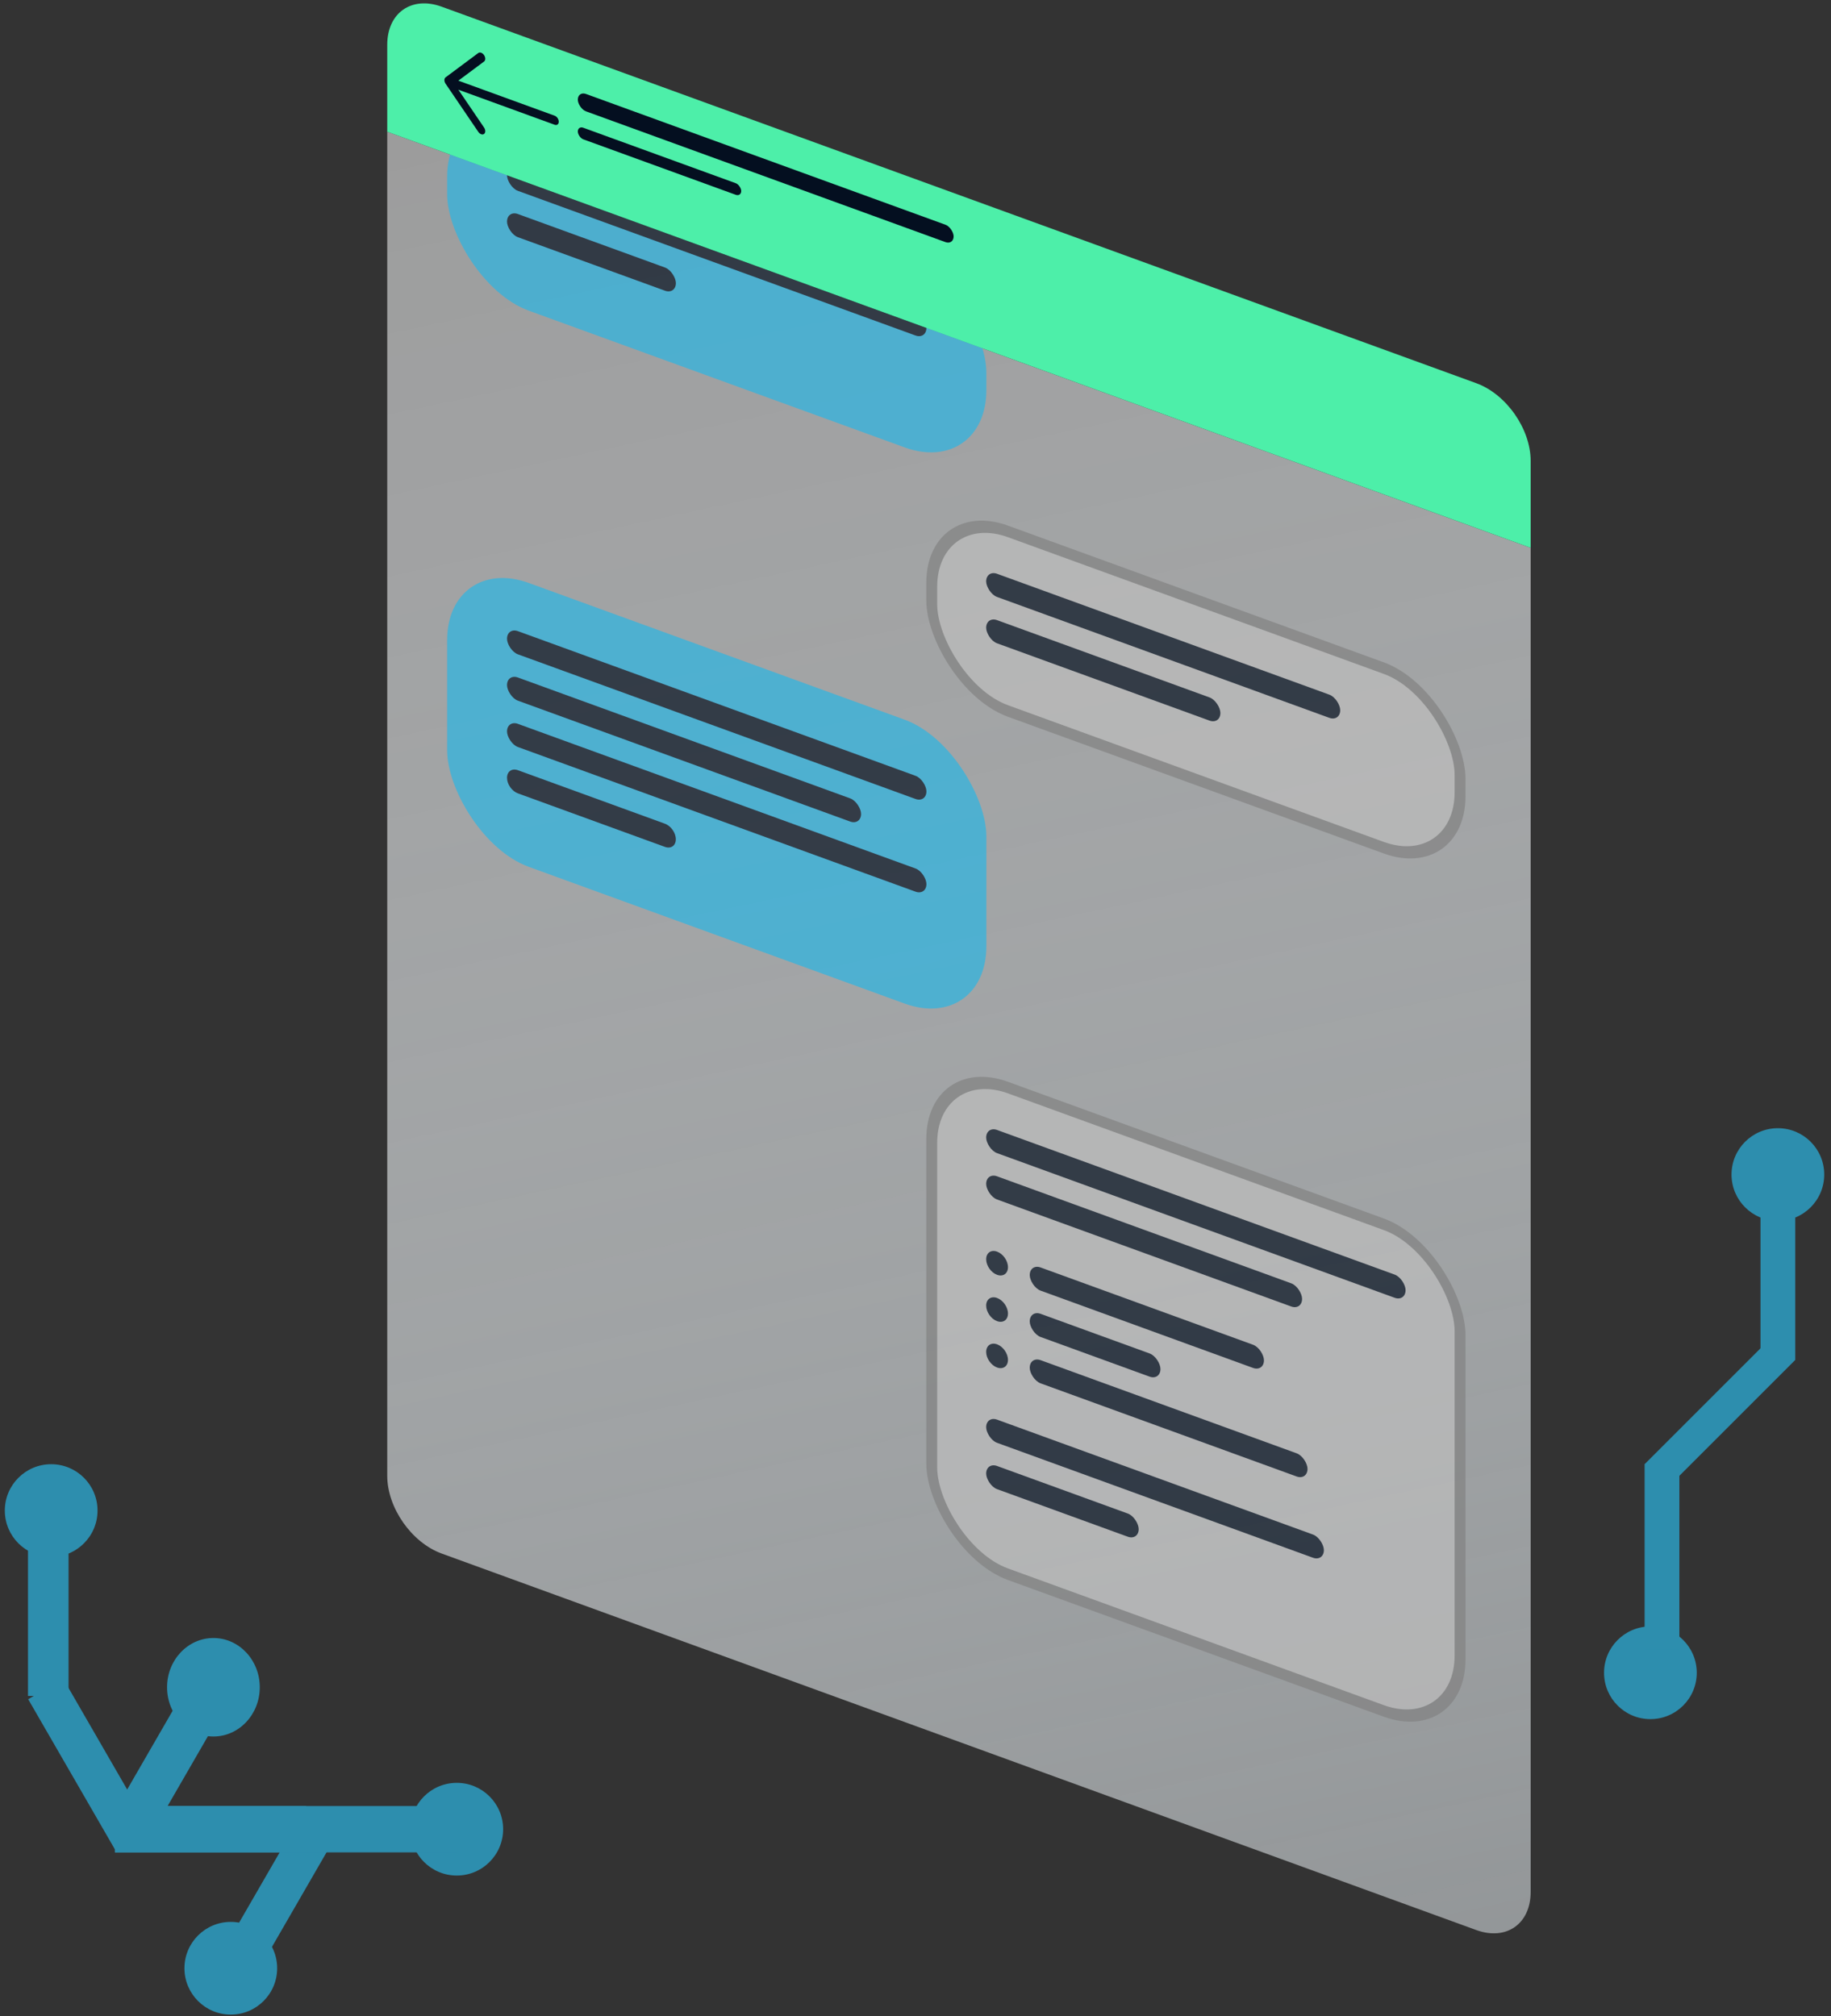 <svg width="316" height="348" viewBox="0 0 316 348" fill="none" xmlns="http://www.w3.org/2000/svg">
<rect x="0" y="0" width="316" height="348" fill="#333333" stroke="none"/>
<path d="M66.832 22.736L264.167 94.56V326.56C264.167 332.083 259.96 335.029 254.771 333.14L76.229 268.156C71.039 266.267 66.832 260.259 66.832 254.736V22.736Z" fill="url(#paint0_linear_65_1145)"/>
<g opacity="0.7">
<rect x="0.94" y="1.342" width="97" height="84" rx="14" transform="matrix(0.94 0.342 0 1 159.918 181.274)" fill="#BDBDBD" stroke="#828282" stroke-width="2"/>
<rect width="43" height="4" rx="2" transform="matrix(0.94 0.342 0 1 177.716 218.094)" fill="#040F20"/>
<rect width="58" height="4" rx="2" transform="matrix(0.94 0.342 0 1 170.198 202.358)" fill="#040F20"/>
<rect width="77" height="4" rx="2" transform="matrix(0.94 0.342 0 1 170.198 194.358)" fill="#040F20"/>
<rect width="62" height="4" rx="2" transform="matrix(0.94 0.342 0 1 170.198 244.358)" fill="#040F20"/>
<rect width="28" height="4" rx="2" transform="matrix(0.94 0.342 0 1 170.198 252.358)" fill="#040F20"/>
<circle cx="2" cy="2" r="2" transform="matrix(0.94 0.342 0 1 170.198 215.358)" fill="#040F20"/>
<rect width="24" height="4" rx="2" transform="matrix(0.94 0.342 0 1 177.716 226.094)" fill="#040F20"/>
<rect width="51" height="4" rx="2" transform="matrix(0.94 0.342 0 1 177.716 234.094)" fill="#040F20"/>
<circle cx="2" cy="2" r="2" transform="matrix(0.94 0.342 0 1 170.198 231.358)" fill="#040F20"/>
<circle cx="2" cy="2" r="2" transform="matrix(0.94 0.342 0 1 170.198 223.358)" fill="#040F20"/>
</g>
<g opacity="0.7">
<rect width="99" height="49" rx="15" transform="matrix(0.94 0.342 0 1 77.168 95.498)" fill="#2BB5E3"/>
<rect width="77" height="4" rx="2" transform="matrix(0.94 0.342 0 1 87.505 108.26)" fill="#040F20"/>
<rect width="77" height="4" rx="2" transform="matrix(0.94 0.342 0 1 87.505 124.26)" fill="#040F20"/>
<rect width="65" height="4" rx="2" transform="matrix(0.94 0.342 0 1 87.505 116.26)" fill="#040F20"/>
<path d="M87.505 134.26C87.505 133.156 88.346 132.566 89.384 132.944L114.756 142.179C115.794 142.557 116.635 143.758 116.635 144.863C116.635 145.967 115.794 146.557 114.756 146.179L89.384 136.944C88.346 136.566 87.505 135.365 87.505 134.26Z" fill="#040F20"/>
</g>
<g opacity="0.7">
<rect x="0.94" y="1.342" width="97" height="31" rx="14" transform="matrix(0.94 0.342 0 1 159.918 85.274)" fill="#BDBDBD" stroke="#828282" stroke-width="2"/>
<rect width="65" height="4" rx="2" transform="matrix(0.94 0.342 0 1 170.198 98.358)" fill="#040F20"/>
<rect width="43" height="4" rx="2" transform="matrix(0.94 0.342 0 1 170.198 106.358)" fill="#040F20"/>
</g>
<g opacity="0.7">
<rect width="99" height="33" rx="15" transform="matrix(0.94 0.342 0 1 77.168 15.498)" fill="#2BB5E3"/>
<rect width="77" height="4" rx="2" transform="matrix(0.94 0.342 0 1 87.505 28.26)" fill="#040F20"/>
<rect width="31" height="4" rx="2" transform="matrix(0.94 0.342 0 1 87.505 36.26)" fill="#040F20"/>
</g>
<path d="M66.832 7.736C66.832 2.213 71.039 -0.733 76.229 1.156L254.771 66.14C259.96 68.029 264.167 74.037 264.167 79.56V94.56L66.832 22.736V7.736Z" fill="#4DEFA9"/>
<rect width="69" height="3" rx="1.5" transform="matrix(0.94 0.342 0 1 99.721 15.706)" fill="#040F20"/>
<rect width="30" height="2" rx="1" transform="matrix(0.94 0.342 0 1 99.721 21.706)" fill="#040F20"/>
<path fill-rule="evenodd" clip-rule="evenodd" d="M96.432 21.009C96.432 20.802 96.358 20.577 96.226 20.382C96.094 20.187 95.914 20.04 95.727 19.972L79.105 13.922L83.54 10.62C83.606 10.572 83.658 10.504 83.693 10.422C83.729 10.34 83.747 10.245 83.747 10.143C83.747 10.04 83.729 9.931 83.693 9.824C83.658 9.716 83.606 9.611 83.54 9.514C83.475 9.418 83.397 9.332 83.311 9.261C83.226 9.191 83.134 9.137 83.041 9.104C82.949 9.07 82.857 9.057 82.771 9.065C82.686 9.073 82.608 9.102 82.543 9.151L76.904 13.349C76.839 13.398 76.787 13.465 76.751 13.547C76.716 13.629 76.697 13.724 76.697 13.827C76.697 13.929 76.716 14.038 76.751 14.146C76.787 14.254 76.839 14.359 76.904 14.455L82.543 22.757C82.608 22.854 82.686 22.94 82.771 23.01C82.857 23.081 82.949 23.134 83.041 23.168C83.134 23.202 83.226 23.215 83.311 23.207C83.397 23.199 83.475 23.169 83.54 23.12C83.606 23.072 83.658 23.004 83.693 22.922C83.729 22.84 83.747 22.745 83.747 22.643C83.747 22.54 83.729 22.431 83.693 22.324C83.658 22.216 83.606 22.111 83.54 22.014L79.105 15.484L95.727 21.534C95.914 21.602 96.094 21.585 96.226 21.487C96.358 21.388 96.432 21.217 96.432 21.009Z" fill="#040F20"/>
<g opacity="0.7">
<circle cx="8" cy="8" r="8" transform="matrix(-1 0 0 1 314.832 194.736)" fill="#2BB5E3"/>
<rect width="6" height="32" transform="matrix(-1 0 0 1 309.832 202.736)" fill="#2BB5E3"/>
<rect width="5.657" height="31.113" transform="matrix(0.707 0.707 0.707 -0.707 283.832 252.736)" fill="#2BB5E3"/>
<path d="M292.832 288.736C292.832 284.317 289.25 280.736 284.832 280.736C280.414 280.736 276.832 284.317 276.832 288.736C276.832 293.154 280.414 296.736 284.832 296.736C289.25 296.736 292.832 293.154 292.832 288.736Z" fill="#2BB5E3"/>
<rect width="6" height="32" transform="matrix(1 0 0 -1 283.832 284.736)" fill="#2BB5E3"/>
</g>
<g opacity="0.7">
<circle cx="8.832" cy="260.736" r="8" fill="#2BB5E3"/>
<circle cx="78.832" cy="315.736" r="8" fill="#2BB5E3"/>
<circle cx="39.832" cy="339.736" r="8" fill="#2BB5E3"/>
<path d="M44.832 291.236C44.832 295.93 41.25 299.736 36.832 299.736C32.414 299.736 28.832 295.93 28.832 291.236C28.832 286.541 32.414 282.736 36.832 282.736C41.25 282.736 44.832 286.541 44.832 291.236Z" fill="#2BB5E3"/>
<rect x="4.832" y="260.736" width="7" height="32" fill="#2BB5E3"/>
<rect x="4.864" y="293.299" width="7.002" height="30.274" transform="rotate(-30 4.864 293.299)" fill="#2BB5E3"/>
<rect x="52.765" y="311.948" width="7.002" height="30.274" transform="rotate(30 52.765 311.948)" fill="#2BB5E3"/>
<rect x="19.832" y="319.736" width="8" height="33" transform="rotate(-90 19.832 319.736)" fill="#2BB5E3"/>
<rect x="19.832" y="319.736" width="8" height="59" transform="rotate(-90 19.832 319.736)" fill="#2BB5E3"/>
<rect x="35.021" y="286.242" width="7.467" height="34.103" transform="rotate(30 35.021 286.242)" fill="#2BB5E3"/>
</g>
<defs>
<linearGradient id="paint0_linear_65_1145" x1="66.832" y1="22.736" x2="139.87" y2="363.319" gradientUnits="userSpaceOnUse">
<stop stop-color="#9C9C9C"/>
<stop offset="1" stop-color="#F2F9FD" stop-opacity="0.5"/>
</linearGradient>
</defs>
</svg>
